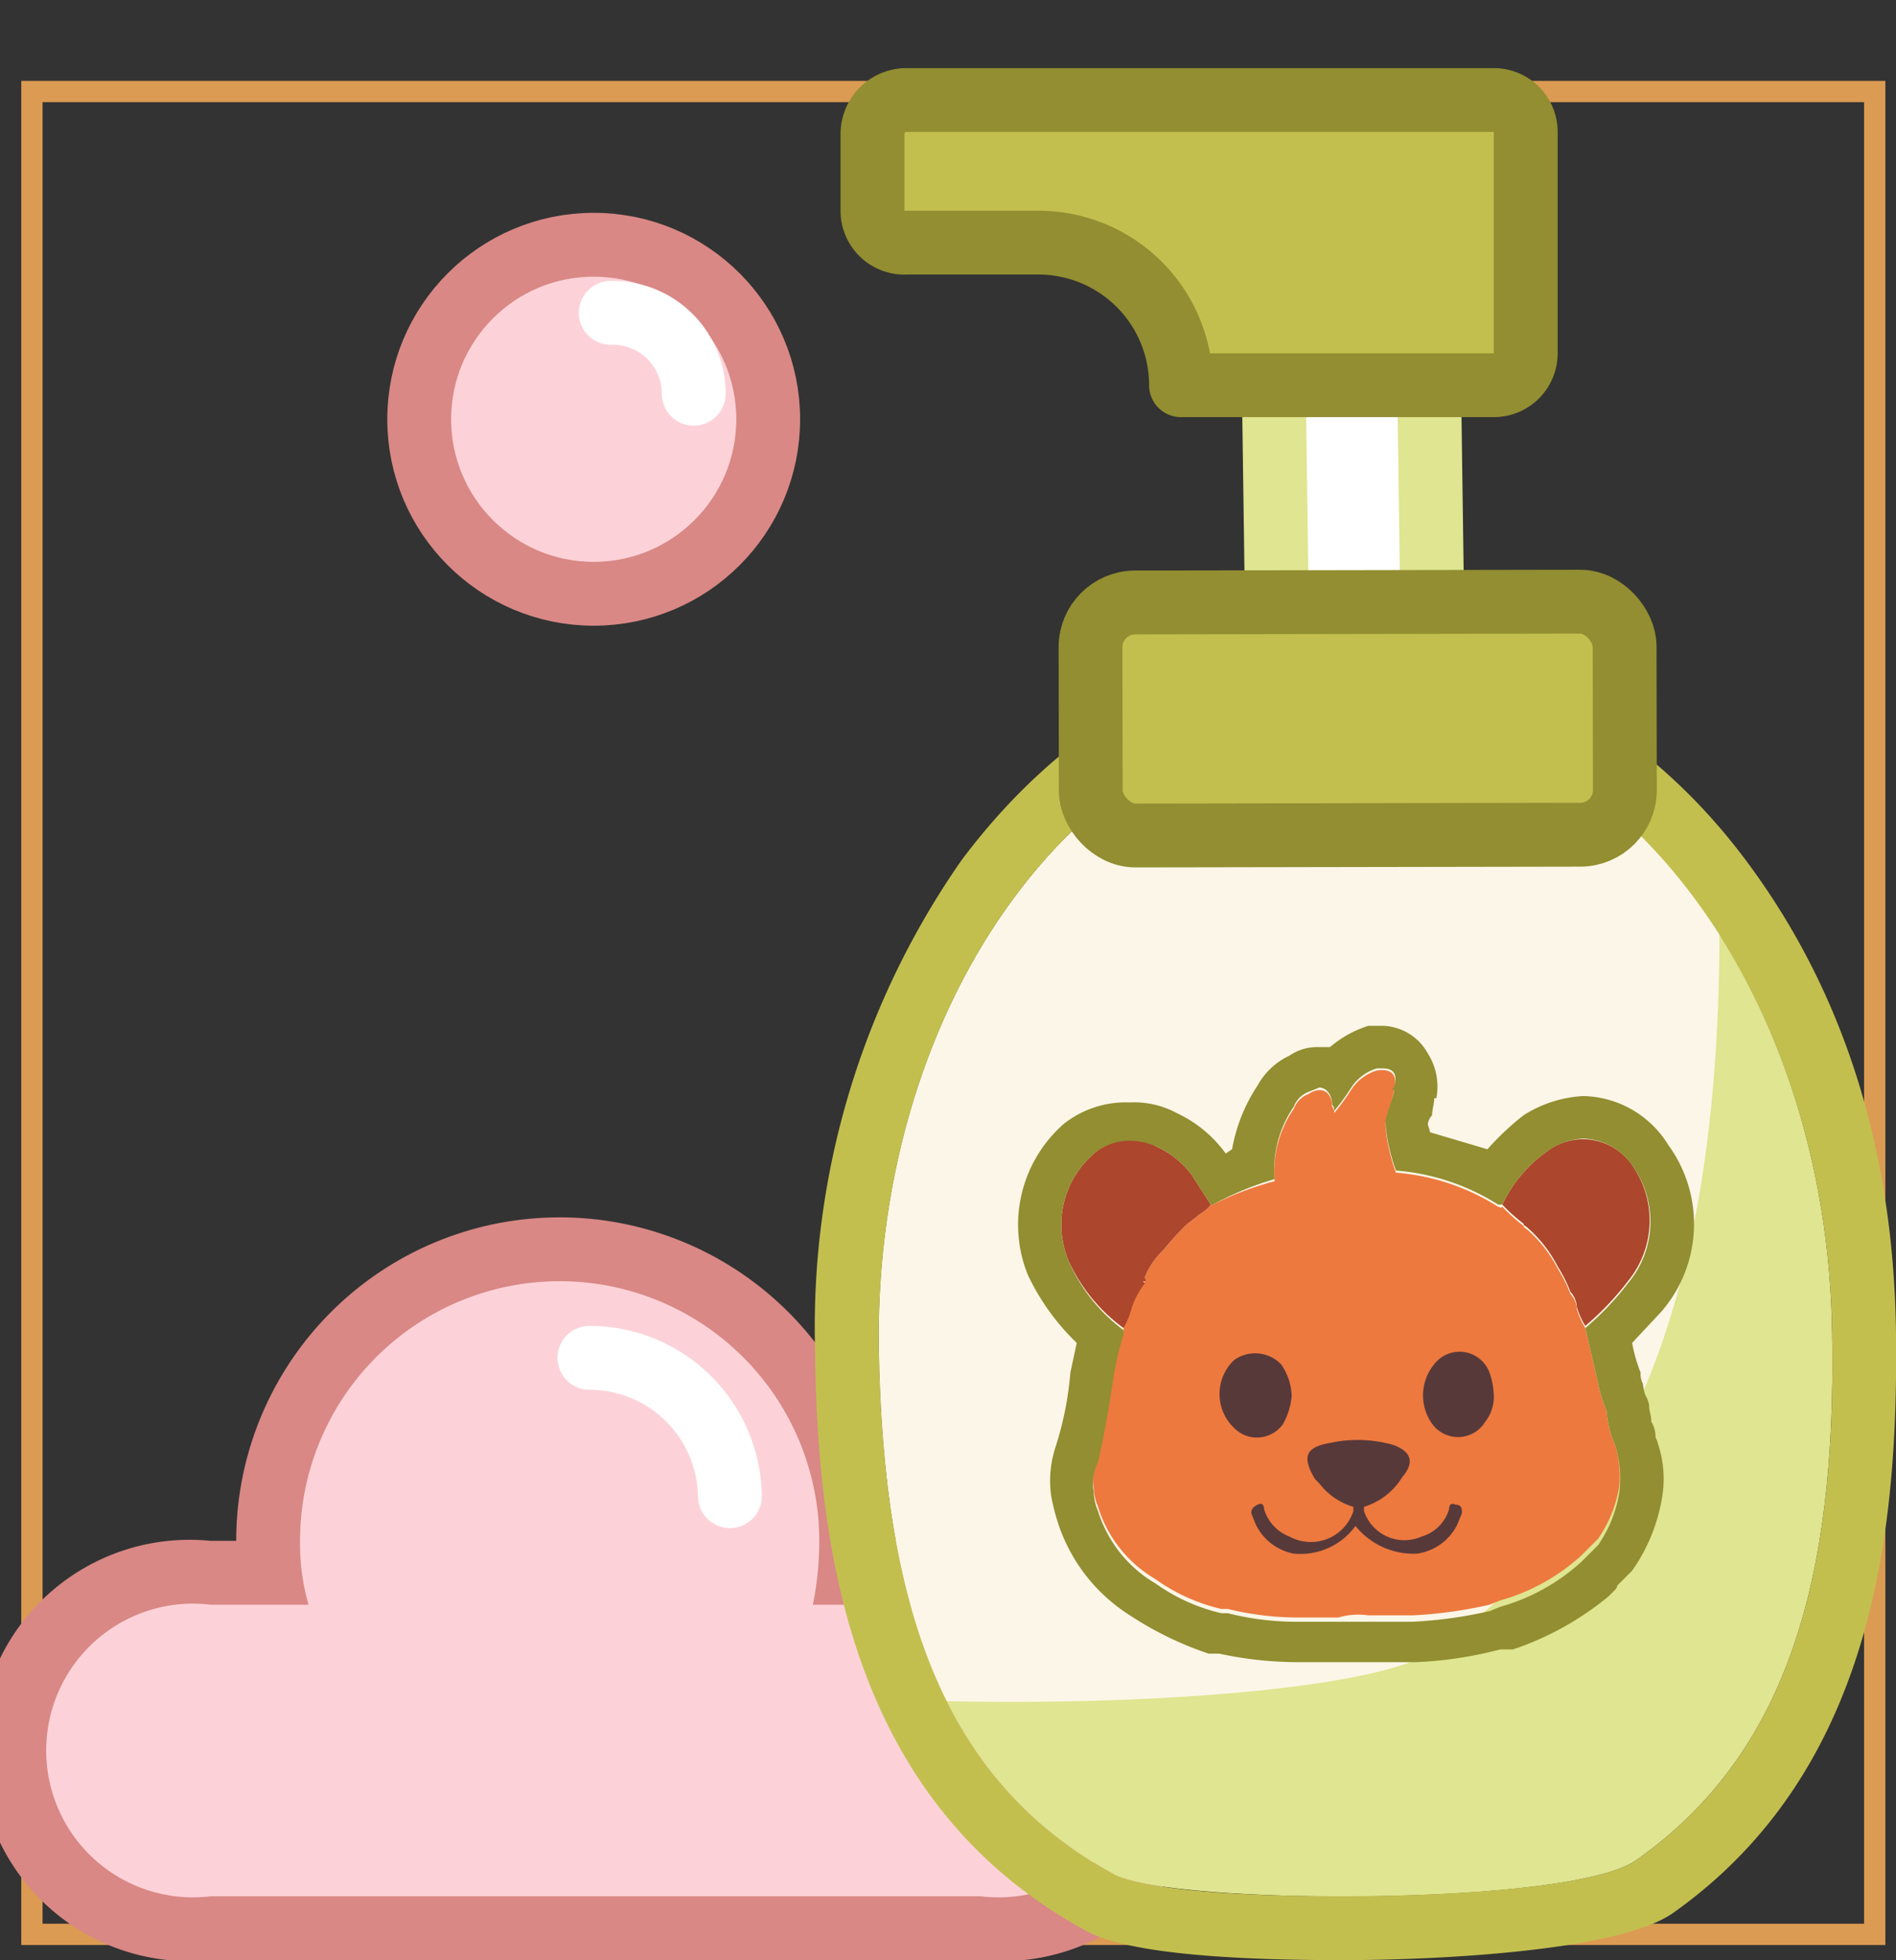 <svg xmlns="http://www.w3.org/2000/svg" xmlns:xlink="http://www.w3.org/1999/xlink" width="89.1" height="92.1" viewBox="0 0 89.1 92.1"><rect x="0" y="0" width="89.1" height="92.1" fill="#333333" stroke="none"/><defs><clipPath id="clip-path" transform="translate(0 3.2)"><path d="M41.3,60.1c-.2-16.4,9.7-29.8,22.1-30s22.5,13,22.7,29.4C86.3,71,84,79.2,76.9,84.2c-3.1,2.2-21.8,2.1-24.5.7C44.3,80.5,41.5,72.3,41.3,60.1Z" style="fill:none"/></clipPath></defs><g style="isolation:isolate"><g id="Layer_2" data-name="Layer 2"><g id="Layer_1-2" data-name="Layer 1"><g id="Squirrel_clean_3" data-name="Squirrel_clean 3"><rect x="1.5" y="4.3" width="86.6" height="86.59" style="fill:none;stroke:#db9b53;stroke-miterlimit:10;mix-blend-mode:multiply"/><g id="clean_2" data-name="clean 2"><circle cx="27.9" cy="19.7" r="8.2" style="fill:#fcd2d8;stroke:#d98885;stroke-miterlimit:10;stroke-width:3px"/><path d="M9.9,87.4a8.3,8.3,0,0,1-8.4-8.3,8.4,8.4,0,0,1,8.4-8.4h2.8a7.6,7.6,0,0,1-.1-1.5,13.7,13.7,0,0,1,27.4,0v1.5h6.1a8.4,8.4,0,0,1,8.3,8.4,8.3,8.3,0,0,1-8.3,8.3Z" transform="translate(0 3.2)" style="fill:#fcd2d8"/><path d="M26.3,57A12.2,12.2,0,0,1,38.5,69.2a15.3,15.3,0,0,1-.3,3h7.9a6.9,6.9,0,1,1,0,13.7H9.9a6.9,6.9,0,1,1,0-13.7h4.6a10.3,10.3,0,0,1-.4-3A12.2,12.2,0,0,1,26.3,57m0-3A15.2,15.2,0,0,0,11.1,69.2H9.9a9.9,9.9,0,1,0,0,19.7H46.1a9.9,9.9,0,1,0,0-19.7H41.5A15.2,15.2,0,0,0,26.3,54Z" transform="translate(0 3.2)" style="fill:#d98885"/><path d="M28.7,11.5a3.8,3.8,0,0,1,3.9,3.8" transform="translate(0 3.2)" style="fill:none;stroke:#fff;stroke-linecap:round;stroke-linejoin:round;stroke-width:3px"/><path d="M27.7,60.6a6.6,6.6,0,0,1,6.6,6.5" transform="translate(0 3.2)" style="fill:none;stroke:#fff;stroke-linecap:round;stroke-linejoin:round;stroke-width:3px"/><g style="clip-path:url(#clip-path)"><path d="M63.1,86.9c-2.1,0-9.2-.1-11.2-1.1-7.8-4.3-11.4-12.3-11.6-25.7-.1-8.2,2.2-15.9,6.5-21.7s10.3-9.2,16.6-9.3h.2c12.8,0,23.3,13.7,23.5,30.4.2,12.8-2.8,20.7-9.6,25.5C75,86.8,65.9,86.9,63.1,86.9Z" transform="translate(0 3.2)" style="fill:#dfe590"/><path d="M63.6,30.1c12.3,0,22.3,13.1,22.5,29.4C86.3,71,84,79.2,76.9,84.2c-1.7,1.2-8,1.7-13.8,1.7s-9.4-.4-10.7-1c-8.1-4.4-10.9-12.6-11.1-24.8-.2-16.4,9.7-29.8,22.1-30h.2m0-2h-.3c-6.6.1-12.7,3.6-17.3,9.7a37,37,0,0,0-6.7,22.3c.2,13.9,3.9,22.1,12.2,26.5,2.1,1.2,8.8,1.3,11.6,1.3s12.3-.2,14.9-2.1c7.2-5,10.3-13.1,10.1-26.3-.2-17.3-11.2-31.4-24.5-31.4Z" transform="translate(0 3.2)" style="fill:#c3bf4f"/><path d="M16.5,39.7C16.2,16.2,30.4-3,48.1-3.2S80.5,15.4,80.8,38.9c.2,16.4-3.1,28.2-13.3,35.4-4.4,3.1-31.2,3.1-35.1,1C20.8,69,16.7,57.3,16.5,39.7Z" transform="translate(0 3.2)" style="fill:#fcf6e8"/></g><path d="M63.6,30.1c12.3,0,22.3,13.1,22.5,29.4C86.3,71,84,79.2,76.9,84.2c-1.7,1.2-8,1.7-13.8,1.7s-9.4-.4-10.7-1c-8.1-4.4-10.9-12.6-11.1-24.8-.2-16.4,9.7-29.8,22.1-30h.2m0-3h-.3c-6.9.1-13.3,3.7-18.1,10.1a38.3,38.3,0,0,0-6.9,22.9C38.4,69.7,40,81.5,51,87.5c2.1,1.2,7.8,1.4,12.1,1.4s12.9-.4,15.5-2.2C88.1,80,89.2,68.6,89.1,59.5s-2.7-16.6-7.3-22.6-11.3-9.8-18.2-9.8Z" transform="translate(0 3.2)" style="fill:#c3bf4f"/><rect x="59.9" y="14" width="7.3" height="11.71" transform="translate(127.4 42) rotate(179.2)" style="fill:#fff;stroke:#dfe590;stroke-linecap:round;stroke-linejoin:round;stroke-width:3px"/><rect x="51.2" y="25.1" width="25.1" height="10.95" rx="2.1" transform="translate(0 3.3) rotate(-0.1)" style="fill:#c3bf4f;stroke:#928e31;stroke-linecap:round;stroke-linejoin:round;stroke-width:3px"/><path d="M70.2,1.5H42.6A1.6,1.6,0,0,0,41,3.1V6.7a1.5,1.5,0,0,0,1.6,1.5h6.2a6.7,6.7,0,0,1,6.7,6.7H70.2a1.5,1.5,0,0,0,1.5-1.5V3A1.5,1.5,0,0,0,70.2,1.5Z" transform="translate(0 3.2)" style="fill:#c3bf4f;stroke:#928e31;stroke-linecap:round;stroke-linejoin:round;stroke-width:3px"/><path d="M75.9,64.7a4.7,4.7,0,0,1-.4-1.6,6.5,6.5,0,0,1-.4-1.3l-.6-2.6a3.6,3.6,0,0,1-.4-.9,1.1,1.1,0,0,0-.3-.7h0l-.3-.3.3.3a6.7,6.7,0,0,0-.6-1.2,6.2,6.2,0,0,0-1.4-1.8c-.1-.1-.2-.1-.2-.2a8.1,8.1,0,0,1-1-.9c-.1.1-.1,0-.2,0a10.5,10.5,0,0,0-4.8-1.6l.3,1.1a5,5,0,0,1,.2,1.2,2.2,2.2,0,0,1-.1.8,2.2,2.2,0,0,0,.1-.8,5,5,0,0,0-.2-1.2l-.3-1.1a8.6,8.6,0,0,1-.5-2.3c.1-.5.3-1,.4-1.5s-.1-.1,0-.1h0c.2-.7-.1-1-.8-.9a2.2,2.2,0,0,0-1.2.9,10.5,10.5,0,0,1-.8,1.1h0a.4.4,0,0,0-.1-.3c0-.7-.5-1-1.1-.6a1.2,1.2,0,0,0-.7.7,5.2,5.2,0,0,0-.9,3.4,4.5,4.5,0,0,0,.3,1.6,4.5,4.5,0,0,1-.3-1.6A14.8,14.8,0,0,0,57,53.4h-.1c-.2.3-.5.4-.7.6l-.4.3a13.1,13.1,0,0,0-1.1,1.2,3.8,3.8,0,0,0-.9,1.3c0,.1-.1.1,0,.2s.1-.1.2-.2-.2.1-.2.2h0a3.9,3.9,0,0,0-.6,1.1,4.2,4.2,0,0,1-.4,1v.2a14.2,14.2,0,0,0-.5,2.2c-.2,1.3-.4,2.5-.7,3.8a2.2,2.2,0,0,0-.2,1.4h0a2.4,2.4,0,0,0,.2.9,6,6,0,0,0,2.7,3.4,8.7,8.7,0,0,0,3.1,1.4h.3a13.9,13.9,0,0,0,3.5.4h1.7a3.3,3.3,0,0,1,1.4-.1h2.1a20.8,20.8,0,0,0,3.6-.5l.5-.2a9.5,9.5,0,0,0,3.8-2.1l.8-.8a6,6,0,0,0,1-2.5A5.3,5.3,0,0,0,75.9,64.7Z" transform="translate(0 3.2)" style="fill:#ed793e"/><path d="M56,52a4.2,4.2,0,0,0-1.6-1.3,2.6,2.6,0,0,0-3.1.4A4.4,4.4,0,0,0,50.2,56a8,8,0,0,0,2.6,3.2,4.2,4.2,0,0,0,.4-1,3.9,3.9,0,0,1,.6-1.1c-.1-.1-.1-.1,0-.1s0-.1,0-.2a3.8,3.8,0,0,1,.9-1.3,13.1,13.1,0,0,1,1.1-1.2l.4-.3c.2-.2.5-.3.7-.6Z" transform="translate(0 3.2)" style="fill:#ac462c"/><polygon points="53.8 60.2 53.8 60.2 53.8 60.2 53.8 60.2" style="fill:#ac462c"/><path d="M76.8,51.7a2.8,2.8,0,0,0-4.1-.8,6.4,6.4,0,0,0-2.1,2.5,8.1,8.1,0,0,0,1,.9c0,.1.1.1.2.2a6.2,6.2,0,0,1,1.4,1.8,6.7,6.7,0,0,1,.6,1.2h0a1.1,1.1,0,0,1,.3.7,3.6,3.6,0,0,0,.4.9,13.4,13.4,0,0,0,2-2.1A4.5,4.5,0,0,0,76.8,51.7Z" transform="translate(0 3.2)" style="fill:#ac462c"/><polygon points="73.8 60.8 73.8 60.8 73.8 60.8 73.8 60.8" style="fill:#ac462c"/><path d="M68.4,67.5c-.2-.1-.3,0-.3.2A1.9,1.9,0,0,1,66.8,69a2,2,0,0,1-2.7-1.2v-.2h0a3.2,3.2,0,0,0,1.8-1.4c.6-.7.4-1.2-.4-1.5a6.1,6.1,0,0,0-3-.1c-1.2.2-1.3.7-.7,1.7l.2.2a3.1,3.1,0,0,0,1.6,1.1h0v.2A2.1,2.1,0,0,1,60.6,69a2,2,0,0,1-1.2-1.3c0-.2-.1-.3-.3-.2s-.3.2-.3.4l.2.5a2.5,2.5,0,0,0,1.8,1.4,3.2,3.2,0,0,0,2.9-1.3,3.5,3.5,0,0,0,2.9,1.3,2.5,2.5,0,0,0,1.9-1.4l.2-.5C68.7,67.7,68.7,67.5,68.4,67.5Z" transform="translate(0 3.2)" style="fill:#58393a"/><path d="M58,60.7a2.2,2.2,0,0,0,0,3.2,1.5,1.5,0,0,0,2.3-.2,3.3,3.3,0,0,0,.4-1.3,2.7,2.7,0,0,0-.5-1.5A1.7,1.7,0,0,0,58,60.7Z" transform="translate(0 3.2)" style="fill:#58393a"/><path d="M67.4,60.9a2.3,2.3,0,0,0-.1,2.8,1.5,1.5,0,0,0,2.5-.1,1.9,1.9,0,0,0,.4-1.2,3.6,3.6,0,0,0-.2-1.1A1.5,1.5,0,0,0,67.4,60.9Z" transform="translate(0 3.2)" style="fill:#58393a"/><path d="M65,47c.5,0,.7.3.5.9h0c-.1,0-.1.1,0,.1s-.3,1-.4,1.5a8.6,8.6,0,0,0,.5,2.3h0a.4.4,0,0,1,.1.3,14.2,14.2,0,0,1,.4,2,14.2,14.2,0,0,0-.4-2,.4.4,0,0,0-.1-.3,10.5,10.5,0,0,1,4.8,1.6h.2a6.4,6.4,0,0,1,2.1-2.5,3.2,3.2,0,0,1,1.7-.6,2.9,2.9,0,0,1,2.4,1.4,4.5,4.5,0,0,1-.3,5.4,13.4,13.4,0,0,1-2,2.1l.6,2.6a6.5,6.5,0,0,0,.4,1.3,4.7,4.7,0,0,0,.4,1.6,5.3,5.3,0,0,1,.2,2.2,6,6,0,0,1-1,2.5l-.8.8a9.5,9.5,0,0,1-3.8,2.1l-.5.2a20.8,20.8,0,0,1-3.6.5H61.1a13.2,13.2,0,0,1-3.4-.4h-.3a8.7,8.7,0,0,1-3.1-1.4,6,6,0,0,1-2.7-3.4,2.4,2.4,0,0,1-.2-.9h0a2.2,2.2,0,0,1,.2-1.4c.3-1.3.5-2.5.7-3.8a14.2,14.2,0,0,1,.5-2.2v-.2A8,8,0,0,1,50.2,56a4.4,4.4,0,0,1,1.1-4.9,2.6,2.6,0,0,1,1.8-.7,3.1,3.1,0,0,1,1.3.3A4.2,4.2,0,0,1,56,52l.9,1.4H57a14.8,14.8,0,0,1,2.9-1.2,5.2,5.2,0,0,1,.9-3.4,1.2,1.2,0,0,1,.7-.7l.5-.2c.3,0,.6.3.6.8a.4.4,0,0,1,.1.3h0a10.5,10.5,0,0,0,.8-1.1,2.2,2.2,0,0,1,1.2-.9H65m0-2h-.7a5.2,5.2,0,0,0-1.8,1H62a2.3,2.3,0,0,0-1.4.4,3.3,3.3,0,0,0-1.5,1.4,7.9,7.9,0,0,0-1.2,3l-.3.2h0a5.9,5.9,0,0,0-2.3-1.9,4.2,4.2,0,0,0-2.2-.5A4.7,4.7,0,0,0,50,49.6a6.3,6.3,0,0,0-1.7,7.1,10.9,10.9,0,0,0,2.3,3.2l-.3,1.4a15.5,15.5,0,0,1-.7,3.5,5.1,5.1,0,0,0-.2,2.3,10.4,10.4,0,0,0,.3,1.2,8.1,8.1,0,0,0,3.4,4.4,15.9,15.9,0,0,0,3.7,1.8h.5a17.6,17.6,0,0,0,3.8.4h5.4a18.4,18.4,0,0,0,4-.6h.6a14.1,14.1,0,0,0,4.5-2.5l.2-.2c.1-.1.2-.2.2-.3l.7-.7a8.3,8.3,0,0,0,1.4-3.4,5.2,5.2,0,0,0-.2-2.6c0-.1-.1-.2-.1-.3a1.4,1.4,0,0,0-.2-.7c0-.3-.1-.5-.1-.7s-.1-.4-.2-.6a4.3,4.3,0,0,1-.1-.5.9.9,0,0,1-.1-.5,7.4,7.4,0,0,1-.4-1.4l1.4-1.5a6.3,6.3,0,0,0,.3-7.8,4.8,4.8,0,0,0-4-2.3,5.8,5.8,0,0,0-2.8.9,12.9,12.9,0,0,0-1.7,1.6L67.2,50c0-.1-.1-.3-.1-.4a.8.8,0,0,1,.2-.4c0-.3.1-.5.1-.8h.1a2.9,2.9,0,0,0-.4-2.1A2.5,2.5,0,0,0,65,45Z" transform="translate(0 3.2)" style="fill:#928e31"/></g></g></g></g></g></svg>
